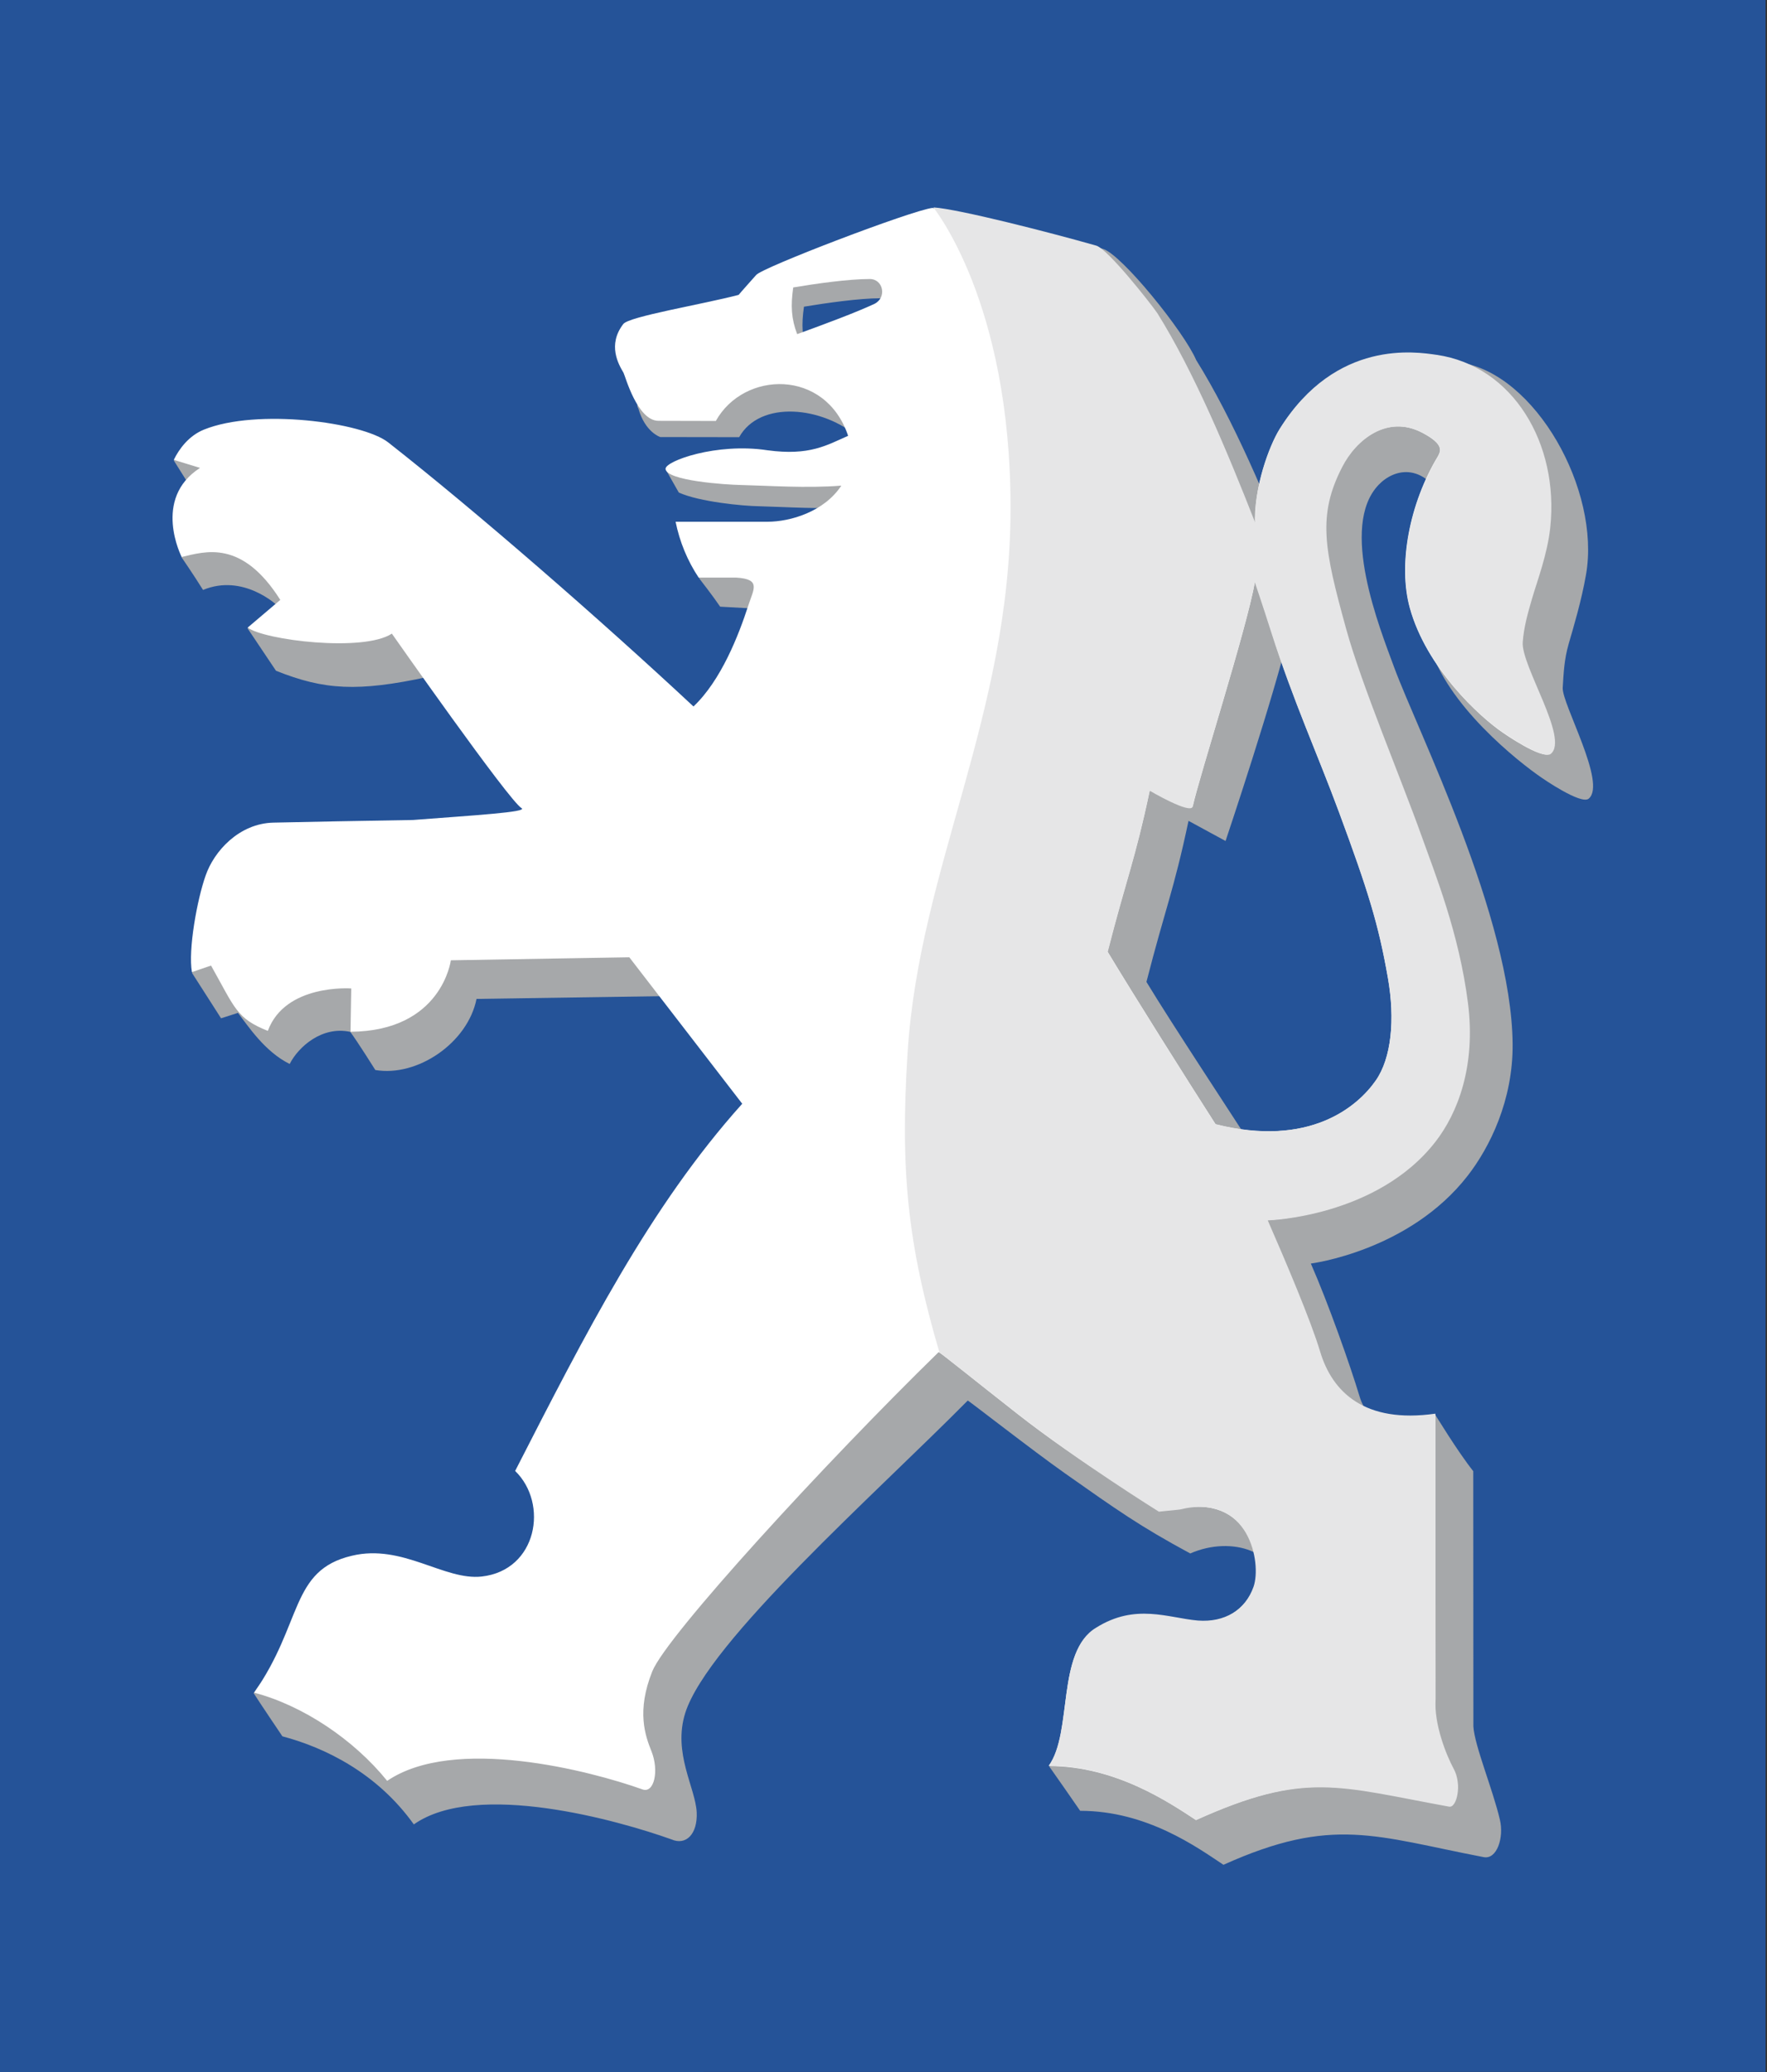<svg width="145" height="170" viewBox="0 0 145 170" fill="none" xmlns="http://www.w3.org/2000/svg">
<rect x="0" y="0" width="145" height="170" fill="#333333" stroke="none"/>
<g clip-path="url(#clip0)">
<path fill-rule="evenodd" clip-rule="evenodd" d="M144.886 169.99V0H0V170L144.886 169.99Z" fill="#255398"/>
<path fill-rule="evenodd" clip-rule="evenodd" d="M87.403 120.889C91.626 123.863 93.52 125.215 97.672 127.455C101.116 125.938 105.146 127.383 104.518 130.419C104.103 132.432 103.759 136.716 101.571 136.551C99.151 136.345 96.467 135.106 93.226 137.14C91.039 138.441 88.041 144.439 86.096 144.924C86.947 146.132 87.798 147.35 88.638 148.569C94.117 148.569 98.249 151.573 100.397 152.998C109.36 148.961 112.874 150.664 121.746 152.368C122.839 152.585 123.427 150.768 123.082 149.302C122.495 146.793 121.006 143.241 120.905 141.651L120.895 120.703C119.588 119.062 117.776 116.057 117.765 116.057C113.998 117.079 112.246 116.852 111.557 114.54C110.808 112.052 108.995 106.91 107.567 103.668C107.567 103.668 115.629 102.656 120.439 96.462C122.242 94.139 124.166 90.288 124.126 85.652C124.034 75.276 116.327 59.986 114.393 54.721C113.228 51.551 109.866 43.199 113.127 39.781C114.403 38.439 117.036 37.717 118.92 41.898C119.832 43.922 120.226 43.044 120.054 43.416C117.715 47.287 116.317 49.362 117.3 52.893C118.667 57.828 124.632 62.536 126.536 63.827C126.536 63.827 129.726 66.046 130.364 65.53C131.883 64.291 128.156 57.746 128.237 56.424C128.308 55.206 128.359 54.112 128.724 52.831C129.139 51.396 129.777 49.29 130.152 47.122C131.347 40.215 125.999 30.634 119.791 29.736C118.13 29.498 112.854 31.636 108.235 39.007C107.354 40.401 106.098 44.004 106.23 46.75C103.972 40.969 101.186 34.392 98.158 29.54C97.186 27.248 92.031 20.847 90.492 20.413C86.228 19.195 82.491 19.948 78.46 19.277C76.799 19.453 64.96 22.209 64.565 22.808C64.565 22.808 61.678 27.63 61.678 27.661C58.741 28.435 54.954 29.777 54.508 30.397C53.202 32.09 51.956 32.812 52.381 33.504C52.938 35.476 54.184 35.858 54.184 35.858L60.656 35.868C62.347 32.833 67.492 33.287 70.51 35.941C71.573 36.88 70.51 36.096 70.996 37.541C69.244 38.315 66.449 39.265 64.443 38.718C61.689 38.305 56.129 37.892 54.599 38.47L55.703 40.411C57.395 41.175 60.959 41.516 62.296 41.536C64.443 41.588 67.633 41.815 70.439 41.588C69.041 43.725 68.201 46.554 66.317 46.554H58.802C58.914 47.081 57.212 46.967 57.384 47.463C57.384 47.463 58.488 48.877 59.096 49.775L63.583 50.023C65.638 50.147 65.497 52.243 64.757 53.42C63.491 55.402 59.977 59.098 56.939 59.408C49.333 52.315 43.641 47.143 36.177 40.803C34.921 39.719 33.513 39.214 31.437 38.821C29.361 38.439 25.887 38.099 22.829 38.099C21.522 38.099 14.727 37.314 14.261 37.779L15.537 39.812C15.709 40.896 15.466 41.444 15.263 43.467C15.193 44.273 14.889 45.708 14.889 45.708C14.889 45.708 15.871 47.132 16.661 48.402C19.973 47.029 22.738 49.672 22.738 49.672L20.307 51.541L22.646 55.03C26.606 56.62 29.371 56.775 35.124 55.536L46.203 70.011L25.958 71.116C23.153 71.219 21.016 73.552 20.337 75.534C19.639 77.486 15.922 78.26 15.76 79.829L18.14 83.546L19.527 83.102C20.348 84.155 21.705 86.272 23.771 87.294C24.49 85.879 26.434 84.155 28.743 84.661C29.351 85.477 30.799 87.789 30.799 87.789C34.253 88.378 38.385 85.559 39.104 81.956L55.825 81.708L65.071 93.323C58.62 102.636 51.956 113.549 45.657 124.255C48.411 126.929 47.459 132.39 42.932 132.896C39.843 133.247 36.45 130.202 32.288 131.203C28.146 132.174 23.285 135.085 20.813 138.915C21.249 139.607 23.173 142.457 23.173 142.457C26.718 143.396 30.971 145.502 33.959 149.684C39.104 146.06 50.761 149.364 55.096 150.912C56.291 151.439 57.253 150.479 57.172 148.693C57.07 146.679 55.197 143.83 56.23 140.547C58.083 134.693 71.857 122.551 79.412 114.911C79.442 114.87 84.719 119 87.403 120.889ZM113.512 69.536C115.892 75.958 116.743 78.704 117.512 83.061C118.12 86.54 117.796 89.71 116.52 91.527C115.041 93.664 111.101 97.03 103.394 95.089L103.404 95.068C101.004 91.31 96.244 84.135 94.077 80.562C95.616 74.554 96.315 73.088 97.53 67.347L100.569 68.999C101.997 64.735 105.46 54.112 106.139 50.261C106.139 50.261 107.223 52.367 108.002 54.845C109.724 60.337 111.76 64.818 113.512 69.536ZM72.657 26.504C71.178 27.196 68.494 28.208 66.297 29.003C65.8 27.712 65.76 26.68 65.973 25.162C67.785 24.863 70.51 24.471 72.262 24.471C73.386 24.46 73.69 25.988 72.657 26.504Z" fill="#A6A8AA"/>
<path fill-rule="evenodd" clip-rule="evenodd" d="M124.905 52.688C124.996 51.469 125.31 50.365 125.684 49.095C126.11 47.639 126.89 45.564 127.123 43.375C127.862 36.468 124.115 30.108 117.886 29.2C116.225 28.962 109.622 27.848 104.994 35.24C104.113 36.644 102.857 40.247 102.988 43.004C100.72 37.201 97.935 30.614 94.896 25.752C94.238 24.802 90.825 20.497 89.893 20.207C85.64 19 80.566 17.73 76.515 17.059C74.854 17.244 62.437 21.983 62.042 22.572C62.042 22.572 60.614 24.172 60.614 24.193C57.667 24.967 51.59 25.968 51.145 26.588C49.838 28.291 50.75 29.881 51.165 30.583C51.307 30.841 52.289 34.527 54.041 34.527L58.741 34.538C61.029 30.418 67.734 30.212 69.597 35.756C67.835 36.53 66.438 37.408 62.984 36.943C58.791 36.303 54.598 37.831 54.619 38.461C54.649 39.442 59.561 39.772 60.827 39.793C62.984 39.844 66.225 40.072 69.04 39.844C67.633 41.981 64.868 42.807 62.974 42.807H55.439C55.773 44.449 56.411 46.008 57.333 47.391H60.422C62.478 47.515 61.84 48.331 61.404 49.683C60.614 52.12 59.176 55.816 56.907 57.964C49.281 50.85 39.063 41.95 31.852 36.293C29.745 34.641 21.076 33.485 16.731 35.25C15.485 35.756 14.695 36.84 14.26 37.728L16.417 38.389C12.457 40.928 14.908 45.698 14.908 45.698C16.832 45.254 19.85 44.232 23 49.219L20.326 51.49C21.683 52.523 29.826 53.524 32.156 51.986C32.156 51.986 41.777 65.717 42.8 66.305C43.357 66.626 38.89 66.894 33.898 67.276C29.603 67.348 25.593 67.421 22.443 67.493C19.607 67.555 17.551 69.857 16.873 71.839C16.174 73.801 15.425 77.951 15.749 79.758L17.319 79.221C19.303 82.752 19.405 83.547 21.977 84.58C23.415 80.687 28.823 81.1 28.823 81.1L28.763 84.652C36.267 84.6 36.996 78.788 36.996 78.788L51.641 78.54L60.908 90.557C53.302 99.023 48.005 109.492 42.273 120.684C45.038 123.368 44.076 128.83 39.539 129.346C36.45 129.697 33.037 126.641 28.874 127.642C23.8 128.83 24.854 133.176 20.853 138.875C24.854 139.928 29.026 142.716 31.771 146.112C37.26 142.385 48.38 145.266 52.725 146.814C53.687 147.155 54.092 145.276 53.464 143.697C52.948 142.406 52.218 140.403 53.525 137.13C54.7 134.198 67.764 119.971 77.021 110.938C77.072 110.886 80.262 113.477 83.483 115.996C88.506 119.951 95.18 123.946 95.18 123.946L96.517 123.833C102.593 122.439 103.626 128.179 102.958 130.11C102.279 132.04 100.487 133.207 98.289 133.042C95.859 132.835 93.175 131.596 89.924 133.63C86.653 135.592 88.05 142.138 86.065 144.894C91.564 144.894 95.98 147.909 98.137 149.323C107.12 145.276 109.744 146.515 118.838 148.167C119.476 148.291 119.972 146.412 119.274 145.317C118.615 144.306 117.603 141.59 117.785 139.35V116.058C111.982 116.884 109.318 114.303 108.316 110.958C107.566 108.46 105.368 103.359 103.94 100.107C103.94 100.107 112.883 99.859 117.714 93.655C119.517 91.332 121.066 86.624 120.236 82.195C119.091 76.062 118.342 74.007 116.327 68.649C114.655 64.189 111.556 56.033 110.27 51.387C108.457 44.821 108.194 41.899 110.118 38.265C111.283 36.066 113.815 33.99 116.701 35.498C118.595 36.489 118.18 37.057 117.998 37.428C115.648 41.31 114.706 46.328 115.688 49.88C117.056 54.825 121.421 58.82 123.335 60.121C123.335 60.121 126.525 62.351 127.173 61.825C128.713 60.575 124.753 54.629 124.905 52.688ZM71.765 24.926C70.296 25.617 67.612 26.619 65.415 27.414C64.929 26.123 64.878 25.101 65.091 23.584C66.934 23.274 69.618 22.892 71.37 22.892C72.484 22.892 72.788 24.41 71.765 24.926ZM109.885 66.626C112.265 73.058 113.126 75.814 113.886 80.181C114.504 83.671 114.169 86.841 112.893 88.668C111.404 90.805 107.455 94.181 99.727 92.24L99.737 92.22C97.327 88.462 93.043 81.658 90.886 78.075C92.435 72.046 93.134 70.58 94.35 64.829C94.35 64.829 97.732 66.811 97.884 66.12C98.451 63.57 102.31 51.573 102.988 47.701C102.988 47.701 103.576 49.415 104.366 51.903C106.087 57.416 108.133 61.897 109.885 66.626Z" fill="white"/>
<path fill-rule="evenodd" clip-rule="evenodd" d="M109.886 66.665C112.266 73.097 113.116 75.844 113.886 80.211C114.494 83.649 114.18 86.808 112.894 88.646C111.405 90.783 107.465 94.18 99.738 92.228L99.748 92.239C97.337 88.481 93.064 81.687 90.896 78.115C92.436 72.085 93.134 70.619 94.35 64.879C94.35 64.879 97.722 66.861 97.874 66.17C98.441 63.63 102.29 51.633 102.968 47.772C102.968 47.772 103.556 49.475 104.346 51.963C106.098 57.456 108.144 61.937 109.886 66.665ZM82.926 41.66C82.926 58.654 75.441 71.198 74.479 86.333C73.861 96.028 74.469 102.036 77.082 110.936C77.082 110.936 80.272 113.455 83.483 115.984C88.506 119.928 95.099 124.027 95.099 124.027L96.801 123.852C102.533 122.447 103.536 128.26 102.867 130.18C102.189 132.111 100.487 133.123 98.299 132.958C95.869 132.751 93.185 131.512 89.944 133.546C86.673 135.497 88.04 142.115 86.055 144.872C91.544 144.872 95.99 147.917 98.148 149.332C107.121 145.285 109.815 146.575 118.909 148.227C119.537 148.361 120.003 146.41 119.284 145.109C118.707 144.046 117.654 141.465 117.805 139.379L117.785 115.984C111.992 116.81 109.329 114.229 108.326 110.884C107.587 108.386 105.45 103.368 104.032 100.126C104.032 100.126 112.975 99.879 117.795 93.674C119.598 91.351 121.127 87.51 120.459 82.276C119.73 76.566 117.785 71.755 116.631 68.524C115.03 64.032 111.749 56.258 110.473 51.623C108.66 45.067 108.093 42.279 110.149 38.304C111.283 36.085 113.846 33.999 116.722 35.507C118.616 36.498 118.2 37.065 118.018 37.437C115.668 41.309 114.727 46.337 115.709 49.878C117.076 54.823 121.441 58.819 123.355 60.109C123.355 60.109 126.606 62.37 127.255 61.854C128.784 60.615 124.814 54.627 124.956 52.686C125.047 51.468 125.351 50.373 125.725 49.093C126.151 47.638 126.981 45.469 127.214 43.281C127.953 36.384 124.135 30.024 117.907 29.116C116.246 28.878 109.653 27.773 105.024 35.166C104.163 36.549 102.877 39.925 103.019 42.93C100.75 37.138 98.006 30.551 94.968 25.688C94.309 24.738 90.896 20.433 89.964 20.154C86.156 19.07 78.662 17.15 76.596 17.016C76.566 17.026 82.926 24.666 82.926 41.66Z" fill="#E6E6E7"/>
</g>
<defs>
<clipPath id="clip0">
<rect width="144.886" height="170" fill="white"/>
</clipPath>
</defs>
</svg>
